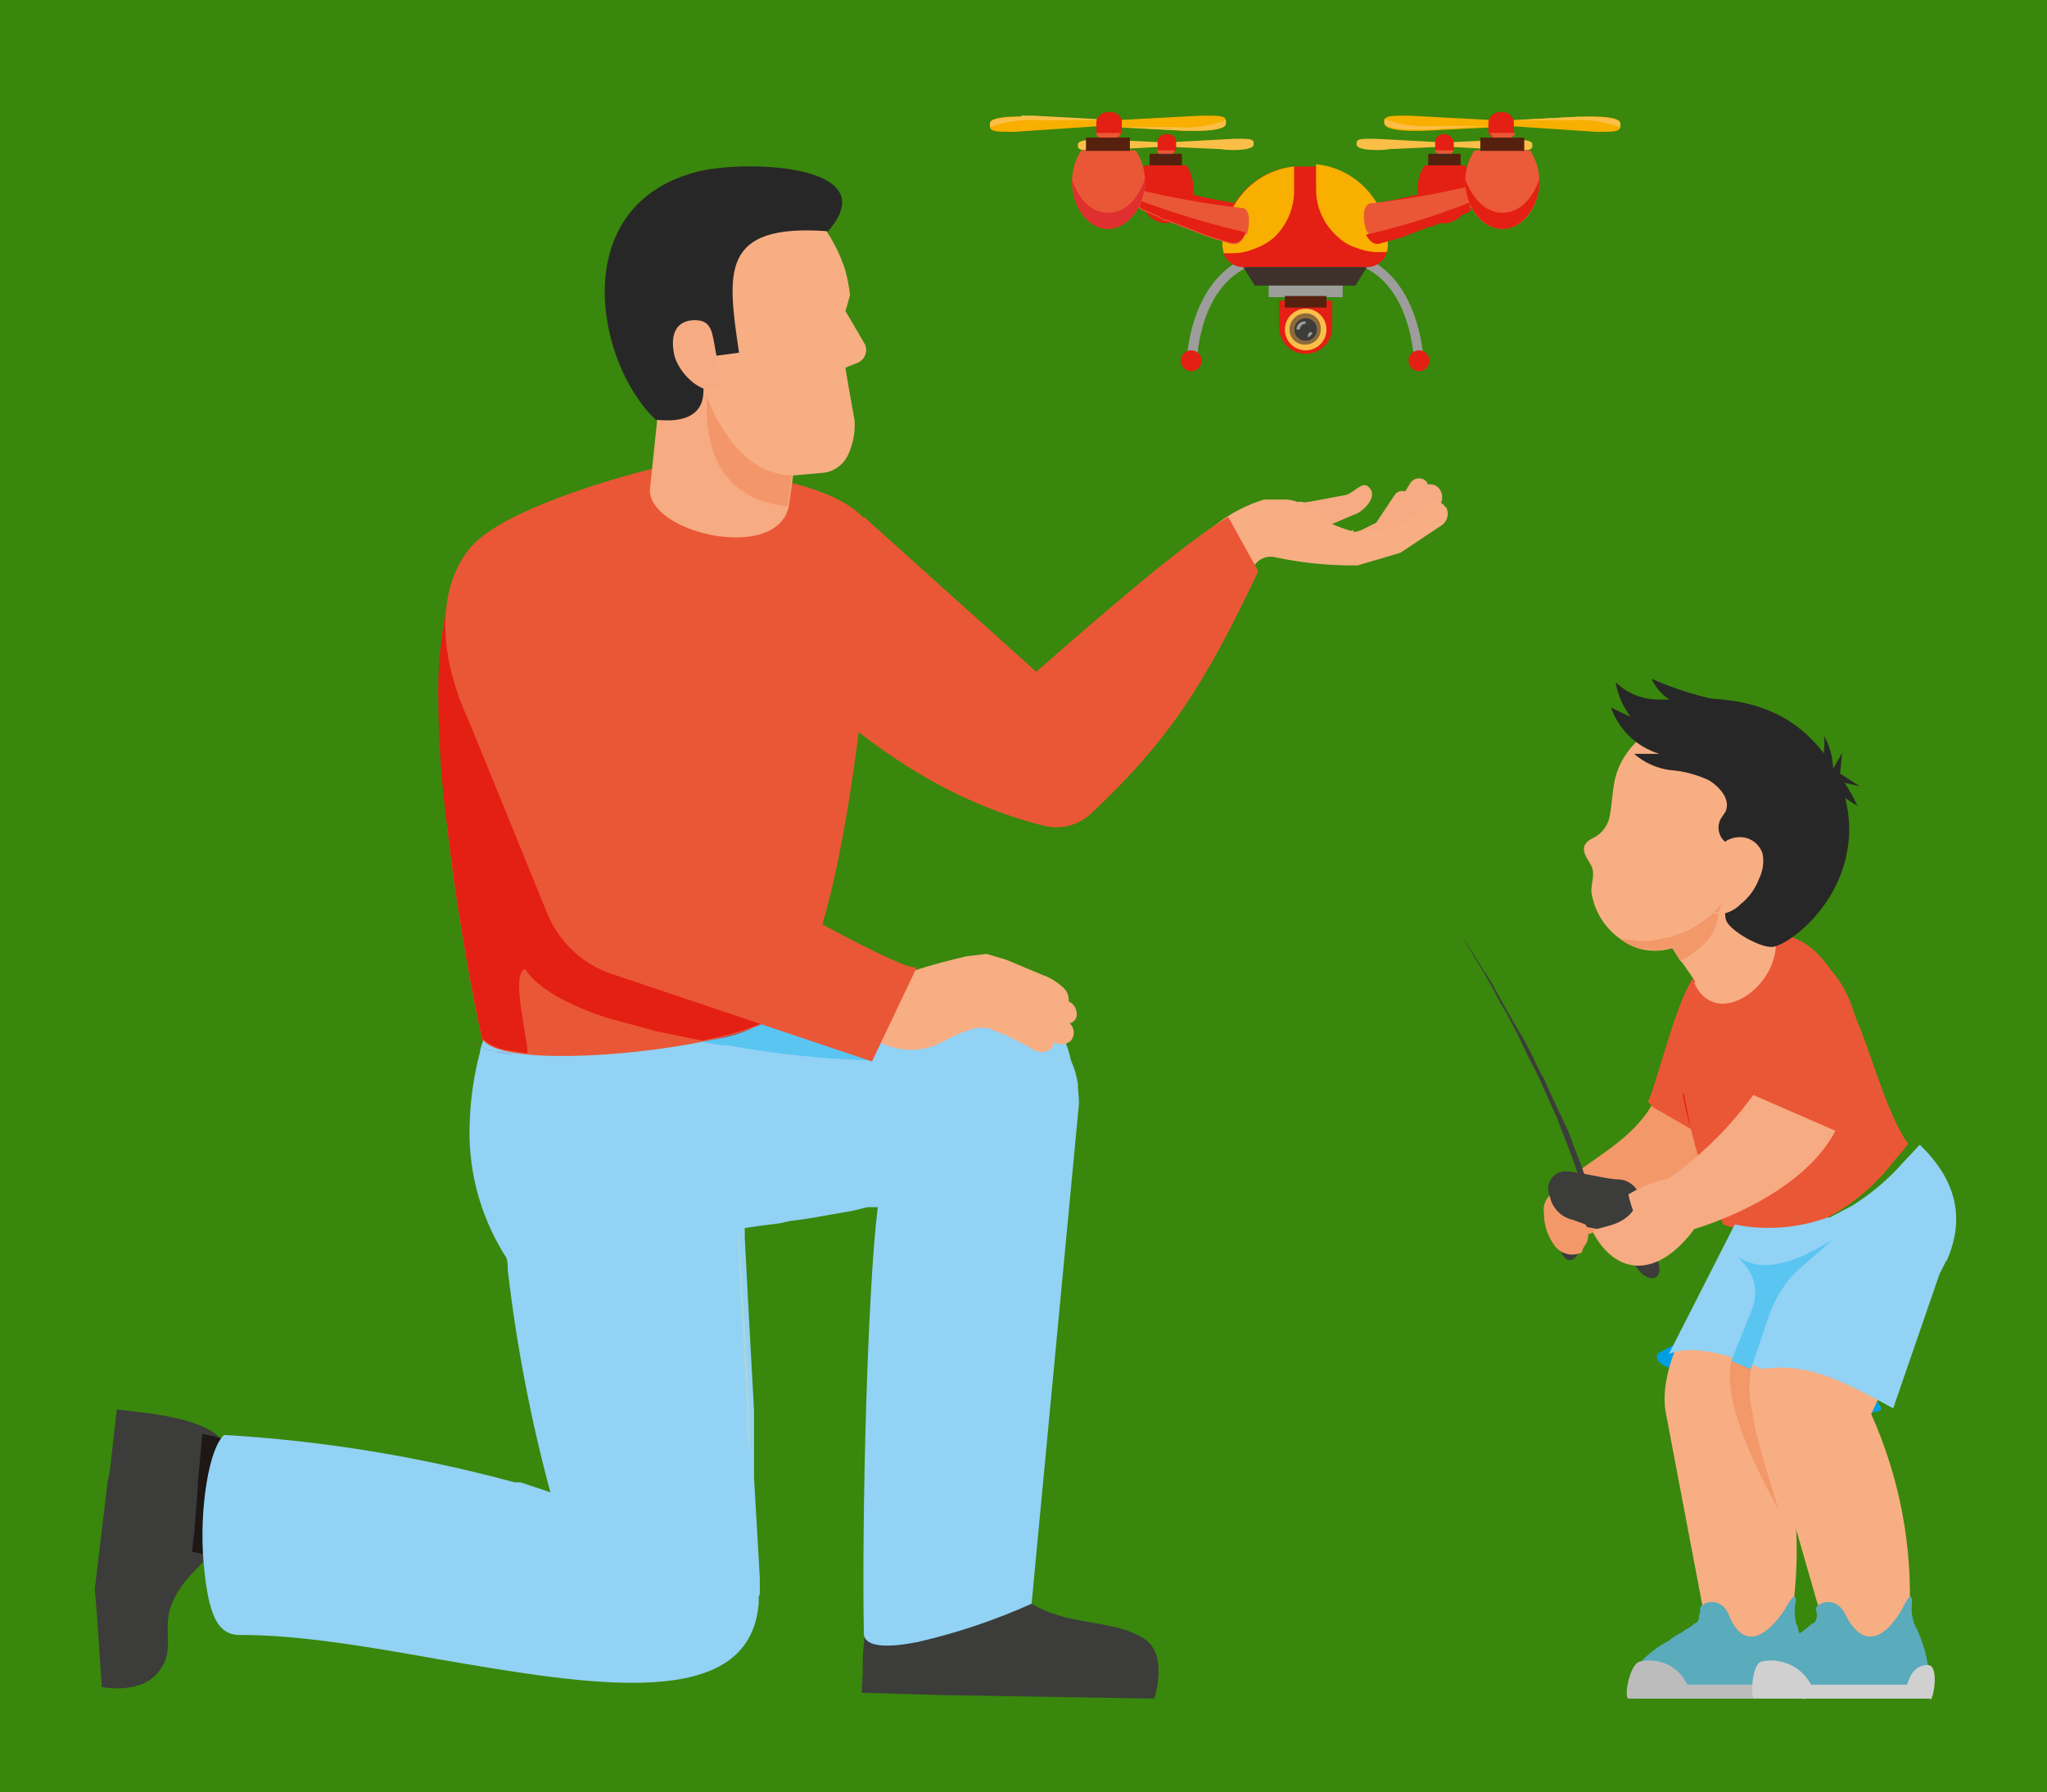 <svg height="155" viewBox="0 0 177 155" width="177" xmlns="http://www.w3.org/2000/svg"><g fill="none" transform=""><path d="m0 0v155h177v-155z" fill="#39870c"/><g transform="translate(8 9)"><path d="m138.4 77.5c-1.1 4-2 6.8-3.9 9.6s-5.3 4.4-7.3 6.2l1.1 4.8c5.1-1.6 10.5-5.2 12.6-9.1s1.9-7.5 2.7-11.5z" fill="#f39869"/><path d="m135.3 99.9-1.5-5.4c-.234-.906-1.064-1.53-2-1.5-1.3-.1-3.4-.7-4.5-.7-.438.02-.845.231-1.115.577-.269.346-.374.793-.285 1.223.3 1.3.9 4.5.9 4.5.3 1.7 1.3 1.7 1.7.7s.6-2.2.6-2.2l2.7.5 1.6 2.8c.8 1.6 2.7 1.6 1.9-.5" fill="#3c3c3b"/><path d="m129.4 93.6c-.1-.346-.234-.681-.4-1-.2-.7-.6-1.6-1-2.7s-.4-1.1-.7-1.7l-.9-1.9-.9-2c-.373-.646-.707-1.314-1-2-.4-.7-.7-1.4-1.1-2l-1.1-1.9-1-1.8c-.255-.526-.556-1.028-.9-1.5l-2-3.2s.7 1.3 1.9 3.2l.9 1.6c.295.621.629 1.222 1 1.8l1 1.9 1 2.1c.3.6.7 1.3 1 2l.9 2c.3.7.6 1.3.8 1.9l.7 1.8c.4 1 .7 1.9.9 2.6l.3 1c.07.164.223.279.4.3.2-.1.2-.3.2-.5z" fill="#3c3c3b"/><path d="m144.5 80.9c-.6 1.9-.9 4-1.5 5.9-.422 1.381-1.101 2.67-2 3.8l-.2-.2-1.1-.9-4.7-2.7-.5-.5c.8-1.7 2.9-10.5 4.3-11z" fill="#ea5736"/><path d="m135.3 108.1c-.7 2.2 8.6 1.6 9.1 2.5s10 3.5 10.3 2.2l-3.1-5c-6.5-1.7-12.3-2.3-16.3.3" fill="#009fe3"/><path d="m157 89.9c-.4.6-.9 1.1-1.3 1.6-1.714 2.234-3.945 4.018-6.5 5.2-2.616 1.072-5.535 1.144-8.2.2-.191-.551-.425-1.086-.7-1.6-2.5-6.7-4.1-13.3-1.9-19.7l7.2-3.8c2.9.2 4.8 2.5 6.5 6.5.192.233.329.507.4.8 1.4 3.3 2.4 7.4 4.2 10.4z" fill="#ea5736"/><g transform="translate(132 90)"><path d="m6 15.1c-1.4 2.9-2.5 5.8-1.9 8.4l3.3 17.4c-2.2 2.4-6.5 2.6-6.2 7h14.5c.428-2.361.149-4.796-.8-7 .944-5.901.429-11.944-1.5-17.6l3.5-6.3z" fill="#f7ae83"/><path d="m15.9 47.9h-15c-.138-1.16.226-2.325 1-3.2.692-.731 1.504-1.34 2.4-1.8.327-.291.698-.527 1.1-.7l.4-.3c.27-.108.511-.279.7-.5h.1c.3-.2.3-.4.3-.7.095-.148.131-.327.1-.5-.1-.6 1.8-1.3 2.5.5 1.6 3.9 4.2.6 5-.8s.9-.7.7 0c-.038.502-.004 1.007.1 1.5.112.182.18.387.2.6.391.952.595 1.971.6 3 .076 1.004.009 2.015-.2 3" fill="#5aabbc"/><path d="m16 47.9h-15.2c-.4-.1.1-3 1-3.2 1.669-.395 3.384.442 4.1 2h8.2c.5-1 1-1.7 2-1.7s.2 3-.1 3" fill="#bdbcbc"/><path d="m13.6 15.1c-1.2 2.9-1.9 5.8-1.1 8.4l5 17.4c-1.9 2.4-6.1 2.6-5.5 7h14.5c.207-2.419-.279-4.847-1.4-7 .31-6.045-.821-12.078-3.3-17.6l2.9-6.3z" fill="#f7ae83"/><path d="m26.8 47.9h-15c-.305-1.102-.084-2.283.6-3.2.64-.706 1.381-1.312 2.2-1.8l1.1-.7.4-.3.6-.5h.1c.199-.177.309-.434.3-.7.006-.172-.028-.343-.1-.5 0-.6 1.8-1.3 2.6.5 2 3.9 4.3.6 5-.8s.8-.7.7 0c-.02.508.047 1.015.2 1.5l.3.6c.437.954.739 1.963.9 3 .087.998.12 1.999.1 3" fill="#5aabbc"/><path d="m26.9 47.9h-15.2c-.4-.1-.2-3 .6-3.2 1.721-.381 3.483.438 4.3 2h8.3c.3-1 .8-1.7 1.8-1.7s.5 3 .2 3" fill="#d0d0d0"/><path d="m28.3 10-.6 1.2-4 11.6c-4.4-2.4-7.5-4-11.3-3.4l-1.7-.7c-2.2-.8-4.8-1.3-6.4-.6l5.7-11.2c2.671.54 5.439.333 8-.6h.2l1.9-1c1.64-1.012 3.122-2.258 4.4-3.7l1.5-1.6c3.1 3 4 6.3 2.3 10.1" fill="#92d2f4"/></g><path d="m141.7 108.7c-.7 3.1 1.5 8.2 4.1 12.9-.8-2.7-1.7-5.4-2.2-7.8v-.3c-.368-1.335-.436-2.735-.2-4.1l-1.6-.7" fill="#f39869"/><path d="m143.3 109.4c-.236 1.365-.168 2.765.2 4.1v.3c-.506-1.414-.575-2.946-.2-4.4h-.1" fill="#f3976a"/><path d="m141.7 108.7 1.6.7h.1z" fill="#559694"/><path d="m150.5 98.2c-2.1 1.3-4.1 2.2-5.8 2.2-.854.029-1.695-.216-2.4-.7l.5.6c.968 1.055 1.241 2.574.7 3.9l-1.8 4.5 1.7.7 1.7-5c.514-1.315 1.297-2.507 2.3-3.5z" fill="#5bc5f2"/><path d="m138.2 88.6c.2 1 .5 2 .8 3-.3-1-.6-2-.8-3z" fill="#df6143"/><path d="m137.5 85.6c.166 1.015.4 2.017.7 3l-.6-3z" fill="#e41f13"/><path d="m156.8 90.1-1.3 1.4c.055 0 .1-.045.1-.1z" fill="#547179"/><path d="m148.6 96.4c-1.475.534-3.032.805-4.6.8l-2.5-.2 2.4.2h.1c1.568.005 3.125-.266 4.6-.8" fill="#547179"/><path d="m141.1 96.9h.2c-.1 0-.2 0-.2-.1" fill="#d64646"/><path d="m141.5 97 2.4.2z" fill="#4f676f"/><path d="m155.5 91.5-.6.6z" fill="#4f676f"/><path d="m138.6 75.9-1.1-1.6-.2-.2-.5-.8-.2-.3h-.1c.174-.28.309-.583.4-.9v-.2c1.3-2.8 3-4.7 5.5-4.6l.9 1.4 1.2 1.8 1 1.4c.7 4.2-5.1 8.4-7 4.1" fill="#f7ae83"/><path d="m149.2 67.8c-1.1 1.5-2.8 2.8-4.6 2.6h-.3l-1.1-.4c-.537-.421-1.239-.568-1.9-.4l-.7.4c-.386.353-.722.757-1 1.2-.768.873-1.777 1.499-2.9 1.8h-.1c-.977.301-2.023.301-3 0-.54-.184-1.046-.454-1.5-.8-1.368-.959-2.274-2.445-2.5-4.1 0-.9.4-1.6-.1-2.4s-1-1.6.2-2.2c.809-.367 1.374-1.121 1.5-2 .2-1 .2-1.9.4-2.9.6-3.1 3.6-5.4 6.7-5.9 3.226-.354 6.46.58 9 2.6.875.576 1.624 1.325 2.2 2.2.493.824.8 1.745.9 2.7.4 2.6.3 5.4-1.2 7.6" fill="#f7ae83"/><path d="m151.9 62.9c.031-3.102-1.239-6.076-3.5-8.2-3.7-3.6-8.9-3.4-11.6-3.2h-1.5c-1.347-.024-2.634-.561-3.6-1.5.179 1.092.626 2.123 1.3 3l-1.7-.8c.681 1.928 2.242 3.414 4.2 4h-2.2c.873.761 1.952 1.248 3.1 1.4 1.179.086 2.333.391 3.4.9.8.5 1.9 1.6 1.4 2.7l-.4.6c-.233.417-.267.917-.093 1.362.174.445.538.789.993.938.644.03 1.267.238 1.8.6-.645.682-1.185 1.458-1.6 2.3-.4.9-1 2.9-.6 3.7s2.7 2.2 3.9 2.2 6.6-3.7 6.7-10.1" fill="#282727"/><path d="m141.3 51.7c-1.113.674-2.468.82-3.7.4-1.233-.363-2.252-1.237-2.8-2.4 2.08.921 4.262 1.592 6.5 2" fill="#282727"/><path d="m150.5 57.5.8-1.4c-.1.6-.1 1.2-.2 1.8l1.7 1.1-1.3-.3c.425.633.794 1.302 1.1 2-.64-.376-1.242-.811-1.8-1.3-.586-.478-.977-1.154-1.1-1.9-.2-1 .2-1.9 0-2.9.509.883.784 1.881.8 2.9" fill="#282727"/><path d="m141.3 63.7c.547-.31 1.198-.382 1.8-.2.61.211 1.089.69 1.3 1.3.149.746.043 1.521-.3 2.2-.32.867-.874 1.629-1.6 2.2-.382.394-.867.671-1.4.8-.553.109-1.123-.081-1.5-.5-.344-.533-.452-1.184-.3-1.8.145-.835.415-1.644.8-2.4.258-.626.671-1.177 1.2-1.6" fill="#f7ae83"/><g fill="#f39869"><path d="m140.6 70c-.386.353-.722.757-1 1.2-.768.873-1.777 1.499-2.9 1.8h-.1l.2.3.5.8c.811-.417 1.553-.957 2.2-1.6.629-.692 1.015-1.569 1.1-2.5"/><path d="m140.2 69.9c-.872.816-1.889 1.461-3 1.9h-.2c-.299.191-.645.295-1 .3-.683.198-1.389.299-2.1.3l-1.8-.2c.454.346.96.616 1.5.8l1.6.2 1.4-.2h.1c1.123-.301 2.132-.927 2.9-1.8.278-.443.614-.847 1-1.2h-.4"/><path d="m140.9 69.1-.7.8h.4l.3-.9"/></g><path d="m145.2 77.5c.4 3.6.3 5.5-1.6 8.2-2.02 2.786-4.486 5.219-7.3 7.2-1.235.273-2.417.746-3.5 1.4.106.474.24.941.4 1.4-1.2 1.7-3.8 1.3-3.4 2 2 3.6 5.5 3.9 8.7-.4 5.1-1.6 10.2-4.6 12.2-8.5s.5-6.2 1.3-10.2z" fill="#f6ab82"/><path d="m148.7 73.3c-1.8-1.6-3.4 1.8-4.6 7.4l-.5 5 7.8 3.4c3.2-9.7 0-13.5-2.7-15.8" fill="#ea5736"/><path d="m128 96.5 1.1.4c.222.358.294.789.2 1.2 0 .4-.5.8-.5 1.2-.838.42-1.858.165-2.4-.6-.592-.813-.907-1.794-.9-2.8-.09-.552.097-1.113.5-1.5.178 1.041.969 1.871 2 2.1" fill="#f39869"/><path d="m95.5 22.3h-.9c0-.1.3-9.6 8.2-9.6v.8c-7 0-7.3 8.4-7.3 8.8" fill="#9d9d9c"/><path d="m95.9 22.2c0 .497-.403.9-.9.9s-.9-.403-.9-.9.403-.9.9-.9c.239 0 .468.095.636.264s.264.398.264.636" fill="#e41f13"/><path d="m114.3 22.3h.8c0-.1-.3-9.6-8.1-9.6v.8c7 0 7.2 8.4 7.3 8.8" fill="#9d9d9c"/><path d="m113.8 22.2c0 .497.403.9.9.9s.9-.403.9-.9-.403-.9-.9-.9-.9.403-.9.9" fill="#e41f13"/><path d="m104.9 10.8h-.6l-1 .3-1.1-.3-1.5.5c-2.509-.67-4.903-1.715-7.1-3.1l-.4-.9c2.446.739 4.958 1.241 7.5 1.5l1.5-.2 1.1.2 1-.2h1.2l1 .2 1-.2 1.5.2c2.542-.259 5.054-.761 7.5-1.5l-.4.9c-2.197 1.385-4.591 2.43-7.1 3.1l-1.5-.5-1 .3-1-.3z" fill="#e41f13"/><path d="m97.6 3.9-4.4-.2v-.4l5.6-.3c1.2 0 1.5 0 1.6.3v.2c0 .6-2.5.5-2.8.4" fill="#fbbf48"/><path d="m93.6 3.7 4 .2z" fill="#edae56"/><path d="m88 3.1 4.4.2v.4l-5.6.3c-1.2 0-1.5 0-1.6-.3v-.2c0-.6 2.5-.4 2.8-.4" fill="#fbbf48"/><path d="m92.8 2.6c-.351-.004-.65.253-.7.6v.8l.3.4h1l.3-.4v-.8c-.05-.347-.349-.604-.7-.6" fill="#e41f13"/><path d="m93.4 4.3.2-.3zm-1.2 0-.2-.3z" fill="#cdcccc"/><path d="m91 5.3c-.378.6-.586 1.291-.6 2 0 1.6 1.1 3 2.4 3s2.4-1.4 2.4-3c-.014-.709-.222-1.4-.6-2z" fill="#e41f13"/><path d="m91.4 4.3h2.8v1h-2.8z" fill="#55210e"/><path d="m112.1 3.9 4.4-.2v-.4l-5.6-.3c-1.2 0-1.5 0-1.6.3v.2c0 .6 2.5.5 2.8.4" fill="#fbbf48"/><path d="m109.3 3.5c0 .4 1.2.5 2 .5h.8l4-.2-4 .2h-.8c-.8 0-2-.1-2-.5" fill="#edae56"/><path d="m121.8 3.1-4.4.2v.4l5.5.3c1.2 0 1.5 0 1.6-.3v-.2c.1-.6-2.5-.4-2.7-.4" fill="#fbbf48"/><path d="m116.9 2.6c.363.02.679.257.8.6v.8l-.3.4h-1l-.3-.4v-.8c.05-.347.349-.604.7-.6" fill="#e41f13"/><path d="m117.5 4.3.2-.3z" fill="#cdcccc"/><path d="m116.3 4.3v-.1h-.1z" fill="#bb4b4b"/><path d="m118.7 5.3c.418.581.629 1.285.6 2 0 1.6-1.1 3-2.4 3s-2.3-1.4-2.3-3c-.029-.715.182-1.419.6-2z" fill="#e41f13"/><path d="m115.5 4.3h2.8v1h-2.8z" fill="#55210e"/><path d="m92 4 .2.3h1.2l.2-.3z" fill="#ea5736"/><path d="m92.2 4.3.1.1h1l.1-.1z" fill="#5a2e2a"/><path d="m116.2 4.1v.1l-.1-.2z" fill="#a8a8a8"/><path d="m116.1 4 .1.2h.1v.1h1.2l.2-.3z" fill="#ea5736"/><path d="m116.3 4.3.1.1h1l.1-.1z" fill="#392f2a"/><path d="m99.5 14.1c-.764.001-1.445-.48-1.7-1.2 0-.2-.1-.4-.1-.6-.018-3.553 2.665-6.54 6.2-6.9h1.9c3.535.36 6.218 3.347 6.2 6.9.015.205-.02.411-.1.6-.255.72-.936 1.201-1.7 1.2z" fill="#e41f13"/><path d="m99.5 14.1 1 1.6h8.7l1-1.6z" fill="#3e312c"/><path d="m101.7 15.7h6.4v1h-6.4z" fill="#9d9d9c"/><path d="m103.9 5.3v2.1c.024 1.592-.63 3.12-1.8 4.2-.475.394-1.017.699-1.6.9-.537.238-1.113.374-1.7.4h-1c0-.2-.1-.4-.1-.6v-.3c.009-.342.077-.681.2-1 .521-2.999 2.972-5.287 6-5.6" fill="#f9af00"/><path d="m112 12.2c.015.205-.02.411-.1.6h-1c-.585-.038-1.159-.174-1.7-.4-.563-.179-1.077-.487-1.5-.9-1.229-1.046-1.926-2.586-1.9-4.2v-2.1c3.083.315 5.577 2.646 6.1 5.7 0 .3.1.6.1.9z" fill="#f9af00"/><path d="m104.9 21.6c-1.27 0-2.3-1.03-2.3-2.3v-2.3h4.6v2.3c0 1.27-1.03 2.3-2.3 2.3" fill="#e41f13"/><path d="m106.7 19.5c0 .994-.806 1.8-1.8 1.8s-1.8-.806-1.8-1.8.806-1.8 1.8-1.8c.477 0 .935.19 1.273.527.338.338.527.795.527 1.273" fill="#fbbf48"/><path d="m104.9 20.5c-.552 0-1-.448-1-1s.448-1 1-1 1 .448 1 1-.448 1-1 1m0-2.4c-.773 0-1.4.627-1.4 1.4-.001.363.15.71.415.956s.623.371.985.344c.718 0 1.3-.582 1.3-1.3.028-.362-.097-.719-.344-.985-.247-.266-.594-.416-.956-.415" fill="#8d6a3b"/><path d="m105.9 19.5c0 .552-.448 1-1 1s-1-.448-1-1 .448-1 1-1 1 .448 1 1" fill="#3c3c3b"/><path d="m105.3 19.7-.2.2v.3c.1-.1.3-.2.4-.4z" fill="#9d9d9c"/><path d="m104.9 18.8c-.202-.029-.407.031-.561.166s-.241.33-.239.534h.3c0-.276.224-.5.5-.5z" fill="#9d9d9c"/><path d="m103.1 16.6h3.6v1h-3.6z" fill="#55210e"/><path d="m121.3 6.8-.4.9v.3l-.5.3-.4.2-1 .6-.5.2-.8.4-.5.3h-.6l-.7.3h-.2l-2.3.9-.7.2-1.4.4c-.4.1-.8-.3-1.1-.8s-.5-2.1.2-2.4c3.718-.4 7.396-1.103 11-2.1" fill="#ea5736"/><path d="m99.7 11.2c-.2.6-.6 1-1.2.9l-1.4-.4-.6-.2-2.6-1-.5-.2-.5-.2h-.2l-.5-.3-.9-.4-.5-.2-1-.6-.4-.2-.5-.3v-.3l-.4-.9c3.606.989 7.284 1.691 11 2.1.6.1.6 1.4.3 2.3" fill="#ea5736"/><path d="m115.6 10.6-2.3.9z" fill="#e9e8e8"/><path d="m119.1 8.5c-2.924 1.163-5.932 2.099-9 2.8.3.5.6.8 1 .8h.1l1.4-.4.7-.2 2.3-.9h.2l.7-.3h.6l.5-.3.8-.4.5-.2.3-.2c0-.1-.1-.2-.1-.4" fill="#e41f13"/><path d="m93.9 10.5 2.6 1z" fill="#e9e8e8"/><path d="m90.7 8.5c-.1.1-.1.3-.2.4l.3.2.5.2.9.4.5.3h.2l.5.2.5.2 2.6 1 .6.2 1.4.4h.2c.5 0 .8-.4 1-.9-3.054-.711-6.059-1.613-9-2.7" fill="#e41f13"/><path d="m94.3 2.3-5.9-.3v-.6l7.5-.4c1.6 0 2 0 2.1.4v.2c.1.9-3.3.7-3.7.7" fill="#f9af00"/><path d="m98 1.4c-1.373.509-2.84.714-4.3.6h-4.8l5.4.3h1.1c1.1 0 2.6-.1 2.6-.6z" fill="#fbbf48"/><path d="m81.3 1.1 5.9.3v.5l-7.5.5c-1.5 0-2 0-2.1-.4v-.3c-.1-.8 3.4-.6 3.7-.6" fill="#f9af00"/><g transform="translate(77)"><path d="m3.3 1.1c-1.1 0-2.7.1-2.7.6v.3c1.374-.503 2.84-.708 4.3-.6h4.9c0-.027.011-.052.029-.071s.044-.029.071-.029l-5.6-.3h-1" fill="#fbbf48"/><path d="m10.8.7c-.483-.01-.904.327-1 .8v1l.4.5h1.4l.4-.5v-1c-.025-.239-.145-.459-.333-.609s-.428-.219-.667-.191" fill="#e41f13"/></g><path d="m87 2.9c.055 0 .1.045.1.1 0-.055-.045-.1-.1-.1m1.9-.4-.4.5z" fill="#cdcccc"/><path d="m88.9 2.5h-2.2l.3.4c.055 0 .1.045.1.1h1.4l.4-.4" fill="#ea5736"/><path d="m85.5 4c-.531.8-.809 1.74-.8 2.7 0 2.2 1.4 4.1 3.1 4.1s3.2-1.9 3.2-4.1c.009-.96-.269-1.9-.8-2.7z" fill="#ea5736"/><path d="m85.9 2.9h3.8v1.15h-3.8z" fill="#55210e"/><path d="m91 6.5c-.7 2-1.9 2.9-3.2 2.9s-2.5-1-3.1-2.9v.2c0 2.2 1.4 4.1 3.1 4.1s3.2-1.9 3.2-4.1z" fill="#e02f2f"/><path d="m115.4 2.3 5.9-.3v-.6l-7.5-.4c-1.5 0-2 0-2.1.4v.2c-.1.9 3.3.7 3.7.7" fill="#f9af00"/><path d="m111.7 1.4v.2c0 .5 1.6.6 2.7.6h1l5.5-.3h-4.9c-1.46.108-2.926-.097-4.3-.6" fill="#fbbf48"/><path d="m128.4 1.1-5.9.3v.5l7.5.5c1.6 0 2 0 2.1-.4v-.3c.1-.8-3.3-.6-3.7-.6" fill="#f9af00"/><g transform="translate(120)"><path d="m9.4 1.1h-1l-5.5.3h4.9c1.46-.108 2.926.097 4.3.6v-.3c0-.5-1.5-.6-2.7-.6" fill="#fbbf48"/><path d="m1.9.7c.483-.01.904.327 1 .8v1l-.4.5h-1.4l-.4-.5v-1c.096-.473.517-.81 1-.8" fill="#e41f13"/></g><path d="m121 2.8.2.2z" fill="#cdcccc"/><path d="m123 2.5h-2.2c.1.1.2.2.2.3l.2.2h1.4l.3-.3h.1" fill="#ea5736"/><path d="m124.3 4c.531.8.809 1.74.8 2.7 0 2.2-1.4 4.1-3.2 4.1s-3.2-1.9-3.2-4.1c-.009-.96.269-1.9.8-2.7z" fill="#eb5a39"/><path d="m120 2.9h3.8v1.15h-3.8z" fill="#55210e"/><path d="m125.1 6.5c-.7 2-1.9 2.9-3.2 2.9s-2.5-1-3.2-2.9v.2c0 2.2 1.5 4.1 3.2 4.1s3.2-1.9 3.2-4.1z" fill="#e41f13"/><path d="m109 37.1.8-.3 1.2-.6 1.6-2.4c.202-.286.567-.408.9-.3l.5-.8c.156-.191.383-.31.629-.329s.488.064.671.229l.2.3c.331-.058.67.055.9.3.407.456.407 1.144 0 1.6l-2.7 3h-.4l-3.7 1.2c-.518-.026-.96-.382-1.097-.883-.136-.5.064-1.032.497-1.317" fill="#f6ab82"/><path d="m109.1 35.5c.5-.1 2-1.3 1.4-2.2s-1.2.2-2.1.5l-3.2.6c-.2 0-.4.1-.6 0h-.6c1.1.6 1.9 1.5 3 2z" fill="#f6ab82"/><path d="m117 34.9c-.127-.245-.349-.427-.614-.502-.265-.076-.55-.039-.786.102l-2.9 2.2-3.6.3c-.752-.212-1.487-.48-2.2-.8-1-.4-2.1-2-3.8-2h-1.8c-1.523.47-2.947 1.215-4.2 2.2l-2.7 2 3.2 5.7 2.8-4.1c.381-.664 1.159-.992 1.9-.8 2.137.457 4.315.691 6.5.7h.6l3.7-1.1 3.6-2.4c.502-.374.632-1.07.3-1.6" fill="#f7ae83"/><path d="m66.7 35.7 14.9 13.4c6.4-5.6 12.9-11.2 16.6-13.4l2.6 4.7c-4.8 10.2-8 14.9-14.5 21-1.107 1.01-2.652 1.387-4.1 1-9.1-2.3-16-7.6-22.3-13.6z" fill="#ea5736"/><g transform="translate(40 77)"><path d="m44.7 9.6c-.205.657-.473 1.294-.8 1.9-.5 2.4-5.5 4.4-12 6l-.9.2-3.1.7h-.9l-1.2.3-4 .7-1.5.2-.9.2-1.6.2-2 .3-5.5.7-5.9.6-1.9.2h-.7l-.5-1.1c-.211-.723-.378-1.457-.5-2.2-.245-.88-.379-1.787-.4-2.7-.127-1.584.043-3.178.5-4.7.038-.286.141-.56.3-.8.28-.732.686-1.409 1.2-2l.2-.2c.469-.652.777-1.406.9-2.2.2-.9.2-1.7.5-1.9h.4l1.4-.3 1.7-.2 1.3-.3 1.9-.3h.3l1.8-.3 6.3-.8c10.1-1.1 20-1.4 20.7-1.4 2.5.1 4.2 2.5 4.8 5.3.284 1.281.318 2.606.1 3.9" fill="#92d2f4"/><path d="m26.5 60.4 7 .2 18.3.3s1.3-3.8-.9-5.2-5.3-1.2-8-2.2c-.958-.322-1.842-.832-2.6-1.5l-1.4-1c-1.306-.763-2.787-1.176-4.3-1.2h-1.8l-1 .2c-1.3.2-2.5.6-3.4.8s-1.1 1.1-1.5 3.8c-.227 1.354-.327 2.727-.3 4.1z" fill="#3c3c3b"/></g><path d="m68.1 130.6 3.3-.1h.7.4l6.2-.1.2-2.4.3-2.9v-.4l.4-4.7-8.2-1.3-1.5-.2-.1-.1h-.2l-.7 5.1-.1 1.4-.4 3z" fill="#1d1815"/><path d="m85.3 86.4-4.1 43.3c-3.152 1.416-6.434 2.521-9.8 3.3-2.5.5-4.5.5-4.7-.6-.2-9.8.3-29.9 1.2-37 .2-1.2.4-2.2.6-3.2.215-1.122.516-2.225.9-3.3 0-2 6.1-8.8 6.1-8.8 5.1.5 7.9.2 9.1 2.6.287.638.488 1.31.6 2 0 .6.1 1.2.1 1.7" fill="#92d2f4"/><path d="m.2 128.4.2 2.5.4 6s3.3.7 4.9-1.3.2-3.7 1.2-6c.446-1.018 1.092-1.936 1.9-2.7l1.1-1.2c.553-.677.961-1.459 1.2-2.3.354-1.132.523-2.314.5-3.5v-.3c-.043-1.346-.21-2.685-.5-4-.1-.5-1.6-1.9-7.3-2.5l-1.7-.2-.6 5.3-.2 1z" fill="#3c3c3b"/><g transform="translate(8 79)"><path d="m.6 46.2 2.3.5 2.5.5 1.6.3 2.3.5 1.2.2 1.9-7.2.1-.4.5-1.9-4-.9-1-.3-3.9-.9-2.6-.6-.4 4.3v.4l-.3 3.8z" fill="#1d1815"/><path d="m49.7 49.4v-.9l-.5-8.7v-5.8l-.4-7.3-.4-7.6v-.7l-.4-7.1v-.5l-.2-2v-.4-1.9l-.2-3.9v-.6l-.6-.3-.9-.3h-.5l-1.8-.4h-.3l-1.9-.3-2.6-.3h-2.6c-1.53-.131-3.066-.165-4.6-.1-1.31.008-2.616.142-3.9.4-.609.165-1.184.436-1.7.8l-.3.3-.2.4c-.102.257-.169.526-.2.8-.567 2.155-.87 4.372-.9 6.6v.8c.085 3.696 1.193 7.296 3.2 10.4.088.326.121.663.1 1 .754 6.516 1.991 12.967 3.7 19.3h.1l-2.7-.9h-.5c-8.204-2.224-16.615-3.598-25.1-4.1-1.3 1-2.2 6.4-1.8 11s1.2 6.4 3.3 6.3c4.9 0 10.9 1 17 2.1 13.4 2.3 26.9 4.6 27.7-4.8v-.6c.068-.122.102-.26.1-.4z" fill="#92d2f4"/></g><path d="m67.8 37.5s-1.6 30.2-7 39.2c-.411.842-1.031 1.565-1.8 2.1-.8.9-3.3 1.7-6.3 2.3-7 1.4-17.2 1.9-18.9-.1h-.1s-1.9-8.5-3-18.2c-.6-5.3-1.5-14.6.3-20.7.404-1.549 1.156-2.986 2.2-4.2 2.5-2.7 11.2-5.4 15.4-6.4l2.4-.5c5.3 1.2 15 1.5 16.8 6.6" fill="#ea5736"/><path d="m61.4 24.8-.5 4.1v1l-.3 2.1-.4 2.8c-1 4.8-11.8 2.4-12-1.3v-.2l.5-4.8.6-5.6z" fill="#f6ab82"/><path d="m53.2 24.3c-.3 3.3-.3 9.7 6.9 10.5l.4-2.8.3-2.1c-2.782-1.503-5.34-3.388-7.6-5.6" fill="#f3976a"/><path d="m65.3 30.4c-.419.852-1.254 1.422-2.2 1.5l-2.3.2c-5.9.2-8.2-8-8.4-9.1s-6.6-2.4-7-4.7c-.8-10.7 5.9-10.8 9.8-11.2 3.346-.308 6.585 1.272 8.4 4.1.638.996 1.142 2.072 1.5 3.2.182.69.315 1.392.4 2.1-.2.8-.4 1.4-.4 1.4l.3.5 1.4 2.4c.129.304.128.648-.005.951-.132.303-.384.538-.695.649l-1 .4c.1.7.8 4.6.8 4.6.054 1.034-.153 2.066-.6 3" fill="#f7ae83"/><path d="m48.7 27.3c7.4.8 2.6-7.1 2.6-7.1.832.484 1.633 1.018 2.4 1.6l2.2-.3c-1-6.9-1.7-11.2 7.7-10.5 5-5.7-6.7-6.2-11.1-5.2-11.6 2.8-9 16.6-3.8 21.5" fill="#282727"/><path d="m50.3 21.7c.4 1.6 2.2 3.2 3.3 3s.6-1.6.3-3.2-.3-2.7-1.6-2.8-2.5.6-2 3" fill="#f6ab82"/><path d="m55.9 97.8h-.1v.2l.4 7.6.4 7.3v2l.2 2v1.8l.5 8.7v.9-1l-.5-8.7v-5.7l-.4-7.3z" fill="#abd6db"/><path d="m57.6 128.8v.2-.3" fill="#abd6db"/><path d="m35 100.9c.681 6.322 1.885 12.577 3.6 18.7-1.715-6.123-2.919-12.378-3.6-18.7" fill="#abd6db"/><path d="m32.8 81c.5.6 1.9 1 3.7 1.2l-1.8-.3c-.699-.134-1.353-.444-1.9-.9z" fill="#9d3e41"/><path d="m78.7 80.4 2.2 1.1c.364.31.822.486 1.3.5.5-.1 1-.4.9-.9.462.323 1.085.281 1.5-.1.367-.448.323-1.104-.1-1.5.403-.099.664-.49.6-.9-.034-.436-.302-.819-.7-1 .053-.511-.177-1.009-.6-1.3-.491-.447-1.07-.788-1.7-1l-3.1-1.3-1.7-.5-1.7.2c-3.009.676-5.954 1.612-8.8 2.8.4 1.4.7 2.7 1 4v.4l.4.3c1.471.715 3.173.788 4.7.2l1.2-.6c.73-.386 1.502-.688 2.3-.9h1l1.2.5" fill="#f7ae83"/><path d="m60.8 76.7c-.411.842-1.031 1.565-1.8 2.1h.1l3.5-.3z" fill="#abd6db"/><path d="m62.6 78.5-3.5.3h-.1c-1.4 1.005-3.005 1.688-4.7 2l-1.6.3 1.6.3h.6c3.93.722 7.907 1.156 11.9 1.3h.6l-4.8-4.3" fill="#5bc5f2"/><path d="m60.8 76.7c-.411.842-1.031 1.565-1.8 2.1-.8.9-3.3 1.7-6.3 2.3l1.6-.3c1.695-.312 3.3-.995 4.7-2 .769-.535 1.389-1.258 1.8-2.1" fill="#9d3e41"/><path d="m32.3 41.7c-.451-.006-.897.097-1.3.3-.801 3.101-1.171 6.298-1.1 9.5.023 3.747.29 7.488.8 11.2 1.1 9.7 3 18.2 3 18.2h.1c.547.456 1.201.766 1.9.9l1.9.3c.1-1.1-1.5-6.9-.2-7.3 1.1 1.7 3.7 3.1 7 4.2l4.4 1.2 3.9.8c3-.6 5.5-1.4 6.3-2.3.746-.519 1.362-1.204 1.8-2l-.4-.4c-1.9-1.8-3.9-3.8-5.9-5.9-3.4-1.7-6.6-3.7-8.8-6.7-1.507-2.362-2.684-4.919-3.5-7.6-1.59-2.215-2.869-4.637-3.8-7.2-.444-1.938-1.259-3.772-2.4-5.4-.899-1.141-2.249-1.834-3.7-1.9" fill="#e41f13"/><path d="m32.8 81c.547.456 1.201.766 1.9.9-.699-.134-1.353-.444-1.9-.9" fill="#952a2a"/><path d="m42.2 56.2c.816 2.681 1.993 5.238 3.5 7.6 2.2 3 5.4 5 8.8 6.7-4.495-4.412-8.61-9.195-12.3-14.3" fill="#d62321"/><path d="m42.1 40.7 7.6 20.9c.413 1.256 1.265 2.321 2.4 3 5.1 3.2 18.8 10.9 19.2 10l-3.9 8.2-22.6-7.6c-2.417-.843-4.374-2.655-5.4-5l-6.8-16.7c-7.1-15.2 5.8-22.6 9.5-12.8" fill="#ea5736"/></g></g></svg>